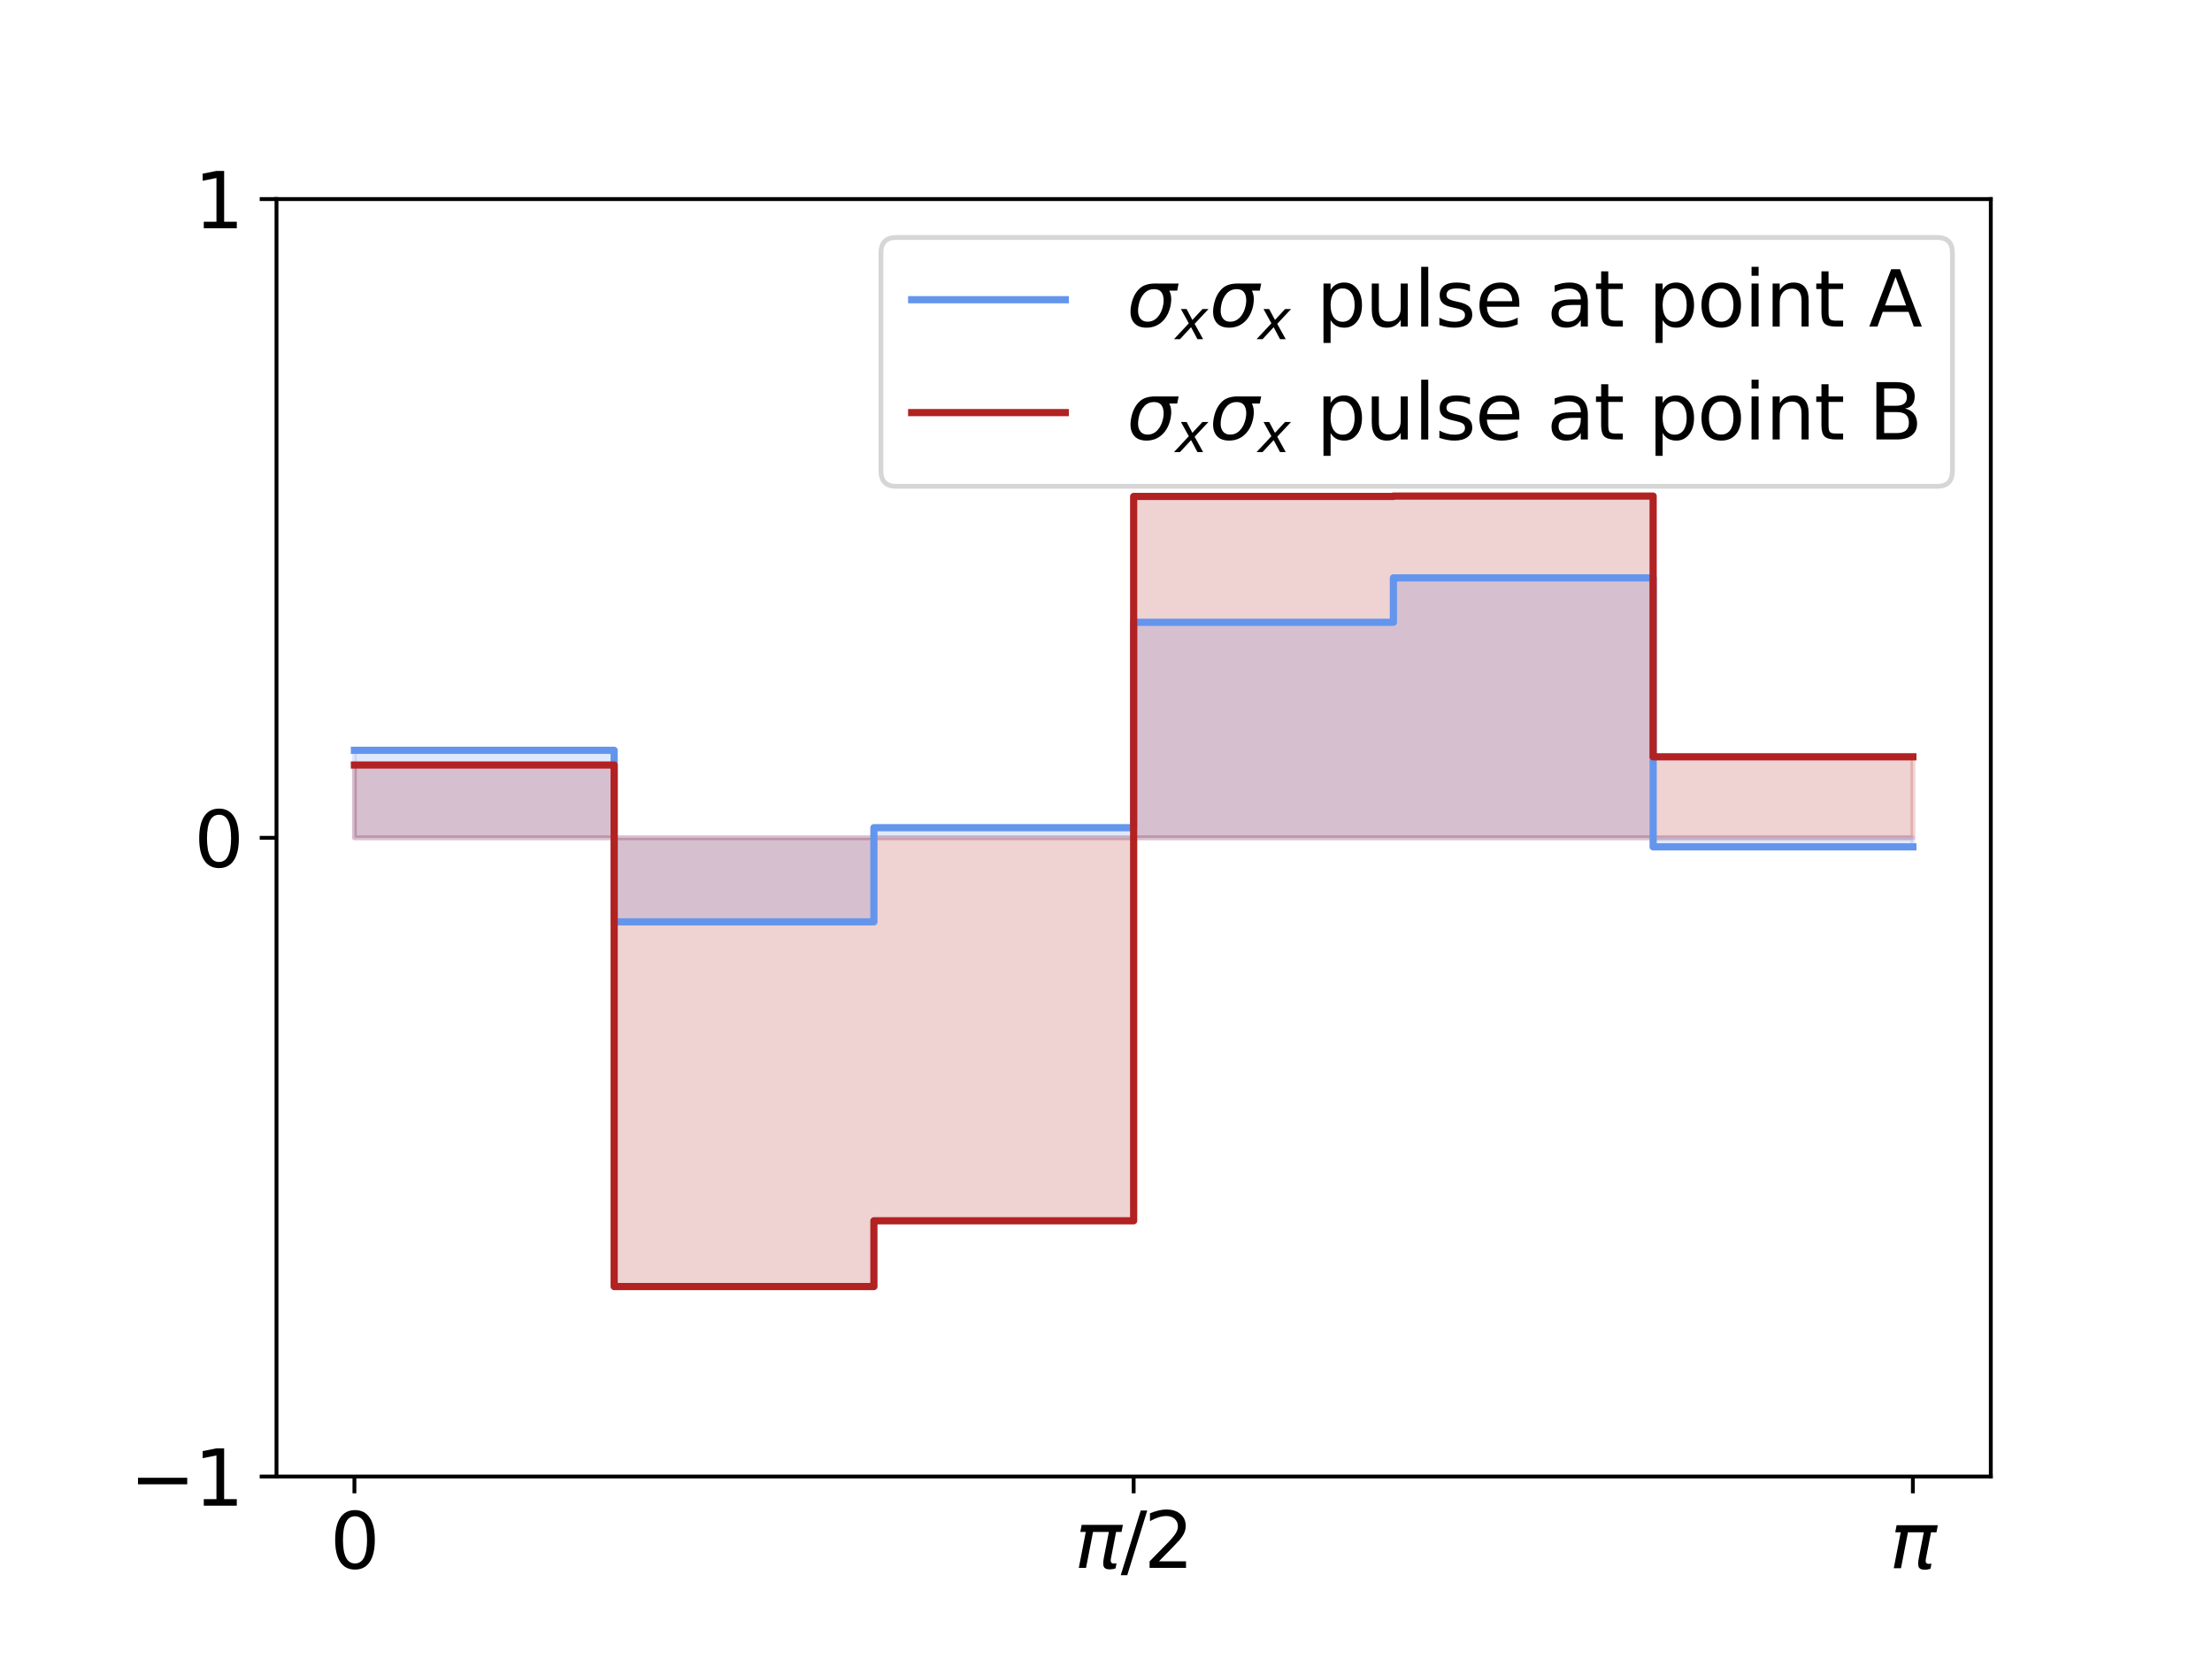 <?xml version="1.0" encoding="utf-8" standalone="no"?>
<!DOCTYPE svg PUBLIC "-//W3C//DTD SVG 1.1//EN"
  "http://www.w3.org/Graphics/SVG/1.1/DTD/svg11.dtd">
<svg xmlns:xlink="http://www.w3.org/1999/xlink" width="460.8pt" height="345.6pt" viewBox="0 0 460.8 345.6" xmlns="http://www.w3.org/2000/svg" version="1.1">
 <defs>
  <style type="text/css">*{stroke-linejoin: round; stroke-linecap: butt}</style>
 </defs>
 <g id="figure_1">
  <g id="patch_1">
   <path d="M 0 345.6 
L 460.8 345.6 
L 460.8 0 
L 0 0 
z
" style="fill: #ffffff"/>
  </g>
  <g id="axes_1">
   <g id="patch_2">
    <path d="M 57.6 307.584 
L 414.72 307.584 
L 414.72 41.472 
L 57.6 41.472 
z
" style="fill: #ffffff"/>
   </g>
   <g id="PolyCollection_1">
    <defs>
     <path id="m5bd7cc128c" d="M 73.833 -171.072 
L 73.833 -189.293 
L 73.833 -189.293 
L 127.942 -189.293 
L 127.942 -153.56 
L 182.051 -153.56 
L 182.051 -173.179 
L 236.16 -173.179 
L 236.16 -215.967 
L 290.269 -215.967 
L 290.269 -225.214 
L 344.378 -225.214 
L 344.378 -169.182 
L 398.487 -169.182 
L 398.487 -171.072 
L 398.487 -171.072 
L 344.378 -171.072 
L 344.378 -171.072 
L 290.269 -171.072 
L 290.269 -171.072 
L 236.16 -171.072 
L 236.16 -171.072 
L 182.051 -171.072 
L 182.051 -171.072 
L 127.942 -171.072 
L 127.942 -171.072 
L 73.833 -171.072 
L 73.833 -171.072 
z
" style="stroke: #6495ed; stroke-opacity: 0.2"/>
    </defs>
    <g clip-path="url(#pafe8c36718)">
     <use xlink:href="#m5bd7cc128c" x="0" y="345.6" style="fill: #6495ed; fill-opacity: 0.2; stroke: #6495ed; stroke-opacity: 0.2"/>
    </g>
   </g>
   <g id="PolyCollection_2">
    <defs>
     <path id="mae4cc2e38b" d="M 73.833 -171.072 
L 73.833 -186.239 
L 73.833 -186.239 
L 127.942 -186.239 
L 127.942 -77.589 
L 182.051 -77.589 
L 182.051 -91.284 
L 236.16 -91.284 
L 236.16 -242.183 
L 290.269 -242.183 
L 290.269 -242.254 
L 344.378 -242.254 
L 344.378 -187.94 
L 398.487 -187.94 
L 398.487 -171.072 
L 398.487 -171.072 
L 344.378 -171.072 
L 344.378 -171.072 
L 290.269 -171.072 
L 290.269 -171.072 
L 236.16 -171.072 
L 236.16 -171.072 
L 182.051 -171.072 
L 182.051 -171.072 
L 127.942 -171.072 
L 127.942 -171.072 
L 73.833 -171.072 
L 73.833 -171.072 
z
" style="stroke: #b22222; stroke-opacity: 0.2"/>
    </defs>
    <g clip-path="url(#pafe8c36718)">
     <use xlink:href="#mae4cc2e38b" x="0" y="345.6" style="fill: #b22222; fill-opacity: 0.2; stroke: #b22222; stroke-opacity: 0.2"/>
    </g>
   </g>
   <g id="matplotlib.axis_1">
    <g id="xtick_1">
     <g id="line2d_1">
      <defs>
       <path id="m63e880e692" d="M 0 0 
L 0 3.5 
" style="stroke: #000000; stroke-width: 0.8"/>
      </defs>
      <g>
       <use xlink:href="#m63e880e692" x="73.833" y="307.584" style="stroke: #000000; stroke-width: 0.8"/>
      </g>
     </g>
     <g id="text_1">
      <!-- 0 -->
      <g transform="translate(68.743 326.741)scale(0.16 -0.16)">
       <defs>
        <path id="DejaVuSans-30" d="M 2034 4250 
Q 1547 4250 1301 3770 
Q 1056 3291 1056 2328 
Q 1056 1369 1301 889 
Q 1547 409 2034 409 
Q 2525 409 2770 889 
Q 3016 1369 3016 2328 
Q 3016 3291 2770 3770 
Q 2525 4250 2034 4250 
z
M 2034 4750 
Q 2819 4750 3233 4129 
Q 3647 3509 3647 2328 
Q 3647 1150 3233 529 
Q 2819 -91 2034 -91 
Q 1250 -91 836 529 
Q 422 1150 422 2328 
Q 422 3509 836 4129 
Q 1250 4750 2034 4750 
z
" transform="scale(0.016)"/>
       </defs>
       <use xlink:href="#DejaVuSans-30"/>
      </g>
     </g>
    </g>
    <g id="xtick_2">
     <g id="line2d_2">
      <g>
       <use xlink:href="#m63e880e692" x="236.16" y="307.584" style="stroke: #000000; stroke-width: 0.8"/>
      </g>
     </g>
     <g id="text_2">
      <!-- $\pi/2$ -->
      <g transform="translate(223.84 326.741)scale(0.16 -0.16)">
       <defs>
        <path id="DejaVuSans-Oblique-3c0" d="M 584 3500 
L 3938 3500 
L 3825 2925 
L 3384 2925 
L 2966 775 
Q 2922 550 2981 450 
Q 3038 353 3209 353 
Q 3256 353 3325 363 
Q 3397 369 3419 372 
L 3338 -44 
Q 3222 -84 3103 -103 
Q 2981 -122 2866 -122 
Q 2491 -122 2388 81 
Q 2284 288 2391 838 
L 2797 2925 
L 1506 2925 
L 938 0 
L 350 0 
L 919 2925 
L 472 2925 
L 584 3500 
z
" transform="scale(0.016)"/>
        <path id="DejaVuSans-2f" d="M 1625 4666 
L 2156 4666 
L 531 -594 
L 0 -594 
L 1625 4666 
z
" transform="scale(0.016)"/>
        <path id="DejaVuSans-32" d="M 1228 531 
L 3431 531 
L 3431 0 
L 469 0 
L 469 531 
Q 828 903 1448 1529 
Q 2069 2156 2228 2338 
Q 2531 2678 2651 2914 
Q 2772 3150 2772 3378 
Q 2772 3750 2511 3984 
Q 2250 4219 1831 4219 
Q 1534 4219 1204 4116 
Q 875 4013 500 3803 
L 500 4441 
Q 881 4594 1212 4672 
Q 1544 4750 1819 4750 
Q 2544 4750 2975 4387 
Q 3406 4025 3406 3419 
Q 3406 3131 3298 2873 
Q 3191 2616 2906 2266 
Q 2828 2175 2409 1742 
Q 1991 1309 1228 531 
z
" transform="scale(0.016)"/>
       </defs>
       <use xlink:href="#DejaVuSans-Oblique-3c0" transform="translate(0 0.781)"/>
       <use xlink:href="#DejaVuSans-2f" transform="translate(60.205 0.781)"/>
       <use xlink:href="#DejaVuSans-32" transform="translate(90.271 0.781)"/>
      </g>
     </g>
    </g>
    <g id="xtick_3">
     <g id="line2d_3">
      <g>
       <use xlink:href="#m63e880e692" x="398.487" y="307.584" style="stroke: #000000; stroke-width: 0.8"/>
      </g>
     </g>
     <g id="text_3">
      <!-- $\pi$ -->
      <g transform="translate(393.607 326.741)scale(0.16 -0.16)">
       <use xlink:href="#DejaVuSans-Oblique-3c0" transform="translate(0 0.312)"/>
      </g>
     </g>
    </g>
   </g>
   <g id="matplotlib.axis_2">
    <g id="ytick_1">
     <g id="line2d_4">
      <defs>
       <path id="meb9bee4ee9" d="M 0 0 
L -3.5 0 
" style="stroke: #000000; stroke-width: 0.8"/>
      </defs>
      <g>
       <use xlink:href="#meb9bee4ee9" x="57.6" y="307.584" style="stroke: #000000; stroke-width: 0.8"/>
      </g>
     </g>
     <g id="text_4">
      <!-- −1 -->
      <g transform="translate(27.012 313.663)scale(0.16 -0.16)">
       <defs>
        <path id="DejaVuSans-2212" d="M 678 2272 
L 4684 2272 
L 4684 1741 
L 678 1741 
L 678 2272 
z
" transform="scale(0.016)"/>
        <path id="DejaVuSans-31" d="M 794 531 
L 1825 531 
L 1825 4091 
L 703 3866 
L 703 4441 
L 1819 4666 
L 2450 4666 
L 2450 531 
L 3481 531 
L 3481 0 
L 794 0 
L 794 531 
z
" transform="scale(0.016)"/>
       </defs>
       <use xlink:href="#DejaVuSans-2212"/>
       <use xlink:href="#DejaVuSans-31" x="83.789"/>
      </g>
     </g>
    </g>
    <g id="ytick_2">
     <g id="line2d_5">
      <g>
       <use xlink:href="#meb9bee4ee9" x="57.6" y="174.528" style="stroke: #000000; stroke-width: 0.8"/>
      </g>
     </g>
     <g id="text_5">
      <!-- 0 -->
      <g transform="translate(40.42 180.607)scale(0.16 -0.16)">
       <use xlink:href="#DejaVuSans-30"/>
      </g>
     </g>
    </g>
    <g id="ytick_3">
     <g id="line2d_6">
      <g>
       <use xlink:href="#meb9bee4ee9" x="57.6" y="41.472" style="stroke: #000000; stroke-width: 0.8"/>
      </g>
     </g>
     <g id="text_6">
      <!-- 1 -->
      <g transform="translate(40.42 47.551)scale(0.16 -0.16)">
       <use xlink:href="#DejaVuSans-31"/>
      </g>
     </g>
    </g>
   </g>
   <g id="line2d_7">
    <path d="M 73.833 156.307 
L 73.833 156.307 
L 127.942 156.307 
L 127.942 192.04 
L 182.051 192.04 
L 182.051 172.421 
L 236.16 172.421 
L 236.16 129.633 
L 290.269 129.633 
L 290.269 120.386 
L 344.378 120.386 
L 344.378 176.418 
L 398.487 176.418 
" clip-path="url(#pafe8c36718)" style="fill: none; stroke: #6495ed; stroke-width: 1.5; stroke-linecap: square"/>
   </g>
   <g id="line2d_8">
    <path d="M 73.833 159.361 
L 73.833 159.361 
L 127.942 159.361 
L 127.942 268.011 
L 182.051 268.011 
L 182.051 254.316 
L 236.16 254.316 
L 236.16 103.417 
L 290.269 103.417 
L 290.269 103.346 
L 344.378 103.346 
L 344.378 157.66 
L 398.487 157.66 
" clip-path="url(#pafe8c36718)" style="fill: none; stroke: #b22222; stroke-width: 1.5; stroke-linecap: square"/>
   </g>
   <g id="patch_3">
    <path d="M 57.6 307.584 
L 57.6 41.472 
" style="fill: none; stroke: #000000; stroke-width: 0.8; stroke-linejoin: miter; stroke-linecap: square"/>
   </g>
   <g id="patch_4">
    <path d="M 414.72 307.584 
L 414.72 41.472 
" style="fill: none; stroke: #000000; stroke-width: 0.8; stroke-linejoin: miter; stroke-linecap: square"/>
   </g>
   <g id="patch_5">
    <path d="M 57.6 307.584 
L 414.72 307.584 
" style="fill: none; stroke: #000000; stroke-width: 0.8; stroke-linejoin: miter; stroke-linecap: square"/>
   </g>
   <g id="patch_6">
    <path d="M 57.6 41.472 
L 414.72 41.472 
" style="fill: none; stroke: #000000; stroke-width: 0.8; stroke-linejoin: miter; stroke-linecap: square"/>
   </g>
   <g id="legend_1">
    <g id="patch_7">
     <path d="M 186.72 101.312 
L 403.52 101.312 
Q 406.72 101.312 406.72 98.112 
L 406.72 52.672 
Q 406.72 49.472 403.52 49.472 
L 186.72 49.472 
Q 183.52 49.472 183.52 52.672 
L 183.52 98.112 
Q 183.52 101.312 186.72 101.312 
z
" style="fill: #ffffff; opacity: 0.8; stroke: #cccccc; stroke-linejoin: miter"/>
    </g>
    <g id="line2d_9">
     <path d="M 189.92 62.432 
L 189.92 62.432 
L 205.92 62.432 
L 205.92 62.432 
L 221.92 62.432 
" style="fill: none; stroke: #6495ed; stroke-width: 1.5; stroke-linecap: square"/>
    </g>
    <g id="text_7">
     <!-- $\sigma_{x} \sigma_{x}$ pulse at point A -->
     <g transform="translate(234.72 68.032)scale(0.16 -0.16)">
      <defs>
       <path id="DejaVuSans-Oblique-3c3" d="M 2219 3044 
Q 1744 3044 1422 2700 
Q 1081 2341 969 1747 
Q 844 1119 1044 756 
Q 1241 397 1706 397 
Q 2166 397 2503 759 
Q 2844 1122 2966 1747 
Q 3075 2319 2881 2700 
Q 2700 3044 2219 3044 
z
M 2309 3503 
L 4219 3500 
L 4106 2925 
L 3463 2925 
Q 3706 2438 3575 1747 
Q 3406 888 2884 400 
Q 2359 -91 1609 -91 
Q 856 -91 525 400 
Q 194 888 363 1747 
Q 528 2609 1050 3097 
Q 1484 3503 2309 3503 
z
" transform="scale(0.016)"/>
       <path id="DejaVuSans-Oblique-78" d="M 3841 3500 
L 2234 1784 
L 3219 0 
L 2559 0 
L 1819 1388 
L 531 0 
L -166 0 
L 1556 1844 
L 641 3500 
L 1300 3500 
L 1972 2234 
L 3144 3500 
L 3841 3500 
z
" transform="scale(0.016)"/>
       <path id="DejaVuSans-20" transform="scale(0.016)"/>
       <path id="DejaVuSans-70" d="M 1159 525 
L 1159 -1331 
L 581 -1331 
L 581 3500 
L 1159 3500 
L 1159 2969 
Q 1341 3281 1617 3432 
Q 1894 3584 2278 3584 
Q 2916 3584 3314 3078 
Q 3713 2572 3713 1747 
Q 3713 922 3314 415 
Q 2916 -91 2278 -91 
Q 1894 -91 1617 61 
Q 1341 213 1159 525 
z
M 3116 1747 
Q 3116 2381 2855 2742 
Q 2594 3103 2138 3103 
Q 1681 3103 1420 2742 
Q 1159 2381 1159 1747 
Q 1159 1113 1420 752 
Q 1681 391 2138 391 
Q 2594 391 2855 752 
Q 3116 1113 3116 1747 
z
" transform="scale(0.016)"/>
       <path id="DejaVuSans-75" d="M 544 1381 
L 544 3500 
L 1119 3500 
L 1119 1403 
Q 1119 906 1312 657 
Q 1506 409 1894 409 
Q 2359 409 2629 706 
Q 2900 1003 2900 1516 
L 2900 3500 
L 3475 3500 
L 3475 0 
L 2900 0 
L 2900 538 
Q 2691 219 2414 64 
Q 2138 -91 1772 -91 
Q 1169 -91 856 284 
Q 544 659 544 1381 
z
M 1991 3584 
L 1991 3584 
z
" transform="scale(0.016)"/>
       <path id="DejaVuSans-6c" d="M 603 4863 
L 1178 4863 
L 1178 0 
L 603 0 
L 603 4863 
z
" transform="scale(0.016)"/>
       <path id="DejaVuSans-73" d="M 2834 3397 
L 2834 2853 
Q 2591 2978 2328 3040 
Q 2066 3103 1784 3103 
Q 1356 3103 1142 2972 
Q 928 2841 928 2578 
Q 928 2378 1081 2264 
Q 1234 2150 1697 2047 
L 1894 2003 
Q 2506 1872 2764 1633 
Q 3022 1394 3022 966 
Q 3022 478 2636 193 
Q 2250 -91 1575 -91 
Q 1294 -91 989 -36 
Q 684 19 347 128 
L 347 722 
Q 666 556 975 473 
Q 1284 391 1588 391 
Q 1994 391 2212 530 
Q 2431 669 2431 922 
Q 2431 1156 2273 1281 
Q 2116 1406 1581 1522 
L 1381 1569 
Q 847 1681 609 1914 
Q 372 2147 372 2553 
Q 372 3047 722 3315 
Q 1072 3584 1716 3584 
Q 2034 3584 2315 3537 
Q 2597 3491 2834 3397 
z
" transform="scale(0.016)"/>
       <path id="DejaVuSans-65" d="M 3597 1894 
L 3597 1613 
L 953 1613 
Q 991 1019 1311 708 
Q 1631 397 2203 397 
Q 2534 397 2845 478 
Q 3156 559 3463 722 
L 3463 178 
Q 3153 47 2828 -22 
Q 2503 -91 2169 -91 
Q 1331 -91 842 396 
Q 353 884 353 1716 
Q 353 2575 817 3079 
Q 1281 3584 2069 3584 
Q 2775 3584 3186 3129 
Q 3597 2675 3597 1894 
z
M 3022 2063 
Q 3016 2534 2758 2815 
Q 2500 3097 2075 3097 
Q 1594 3097 1305 2825 
Q 1016 2553 972 2059 
L 3022 2063 
z
" transform="scale(0.016)"/>
       <path id="DejaVuSans-61" d="M 2194 1759 
Q 1497 1759 1228 1600 
Q 959 1441 959 1056 
Q 959 750 1161 570 
Q 1363 391 1709 391 
Q 2188 391 2477 730 
Q 2766 1069 2766 1631 
L 2766 1759 
L 2194 1759 
z
M 3341 1997 
L 3341 0 
L 2766 0 
L 2766 531 
Q 2569 213 2275 61 
Q 1981 -91 1556 -91 
Q 1019 -91 701 211 
Q 384 513 384 1019 
Q 384 1609 779 1909 
Q 1175 2209 1959 2209 
L 2766 2209 
L 2766 2266 
Q 2766 2663 2505 2880 
Q 2244 3097 1772 3097 
Q 1472 3097 1187 3025 
Q 903 2953 641 2809 
L 641 3341 
Q 956 3463 1253 3523 
Q 1550 3584 1831 3584 
Q 2591 3584 2966 3190 
Q 3341 2797 3341 1997 
z
" transform="scale(0.016)"/>
       <path id="DejaVuSans-74" d="M 1172 4494 
L 1172 3500 
L 2356 3500 
L 2356 3053 
L 1172 3053 
L 1172 1153 
Q 1172 725 1289 603 
Q 1406 481 1766 481 
L 2356 481 
L 2356 0 
L 1766 0 
Q 1100 0 847 248 
Q 594 497 594 1153 
L 594 3053 
L 172 3053 
L 172 3500 
L 594 3500 
L 594 4494 
L 1172 4494 
z
" transform="scale(0.016)"/>
       <path id="DejaVuSans-6f" d="M 1959 3097 
Q 1497 3097 1228 2736 
Q 959 2375 959 1747 
Q 959 1119 1226 758 
Q 1494 397 1959 397 
Q 2419 397 2687 759 
Q 2956 1122 2956 1747 
Q 2956 2369 2687 2733 
Q 2419 3097 1959 3097 
z
M 1959 3584 
Q 2709 3584 3137 3096 
Q 3566 2609 3566 1747 
Q 3566 888 3137 398 
Q 2709 -91 1959 -91 
Q 1206 -91 779 398 
Q 353 888 353 1747 
Q 353 2609 779 3096 
Q 1206 3584 1959 3584 
z
" transform="scale(0.016)"/>
       <path id="DejaVuSans-69" d="M 603 3500 
L 1178 3500 
L 1178 0 
L 603 0 
L 603 3500 
z
M 603 4863 
L 1178 4863 
L 1178 4134 
L 603 4134 
L 603 4863 
z
" transform="scale(0.016)"/>
       <path id="DejaVuSans-6e" d="M 3513 2113 
L 3513 0 
L 2938 0 
L 2938 2094 
Q 2938 2591 2744 2837 
Q 2550 3084 2163 3084 
Q 1697 3084 1428 2787 
Q 1159 2491 1159 1978 
L 1159 0 
L 581 0 
L 581 3500 
L 1159 3500 
L 1159 2956 
Q 1366 3272 1645 3428 
Q 1925 3584 2291 3584 
Q 2894 3584 3203 3211 
Q 3513 2838 3513 2113 
z
" transform="scale(0.016)"/>
       <path id="DejaVuSans-41" d="M 2188 4044 
L 1331 1722 
L 3047 1722 
L 2188 4044 
z
M 1831 4666 
L 2547 4666 
L 4325 0 
L 3669 0 
L 3244 1197 
L 1141 1197 
L 716 0 
L 50 0 
L 1831 4666 
z
" transform="scale(0.016)"/>
      </defs>
      <use xlink:href="#DejaVuSans-Oblique-3c3" transform="translate(0 0.016)"/>
      <use xlink:href="#DejaVuSans-Oblique-78" transform="translate(63.379 -16.391)scale(0.7)"/>
      <use xlink:href="#DejaVuSans-Oblique-3c3" transform="translate(107.539 0.016)"/>
      <use xlink:href="#DejaVuSans-Oblique-78" transform="translate(170.918 -16.391)scale(0.7)"/>
      <use xlink:href="#DejaVuSans-20" transform="translate(215.078 0.016)"/>
      <use xlink:href="#DejaVuSans-70" transform="translate(246.865 0.016)"/>
      <use xlink:href="#DejaVuSans-75" transform="translate(310.342 0.016)"/>
      <use xlink:href="#DejaVuSans-6c" transform="translate(373.721 0.016)"/>
      <use xlink:href="#DejaVuSans-73" transform="translate(401.504 0.016)"/>
      <use xlink:href="#DejaVuSans-65" transform="translate(453.604 0.016)"/>
      <use xlink:href="#DejaVuSans-20" transform="translate(515.127 0.016)"/>
      <use xlink:href="#DejaVuSans-61" transform="translate(546.914 0.016)"/>
      <use xlink:href="#DejaVuSans-74" transform="translate(608.193 0.016)"/>
      <use xlink:href="#DejaVuSans-20" transform="translate(647.402 0.016)"/>
      <use xlink:href="#DejaVuSans-70" transform="translate(679.189 0.016)"/>
      <use xlink:href="#DejaVuSans-6f" transform="translate(742.666 0.016)"/>
      <use xlink:href="#DejaVuSans-69" transform="translate(803.848 0.016)"/>
      <use xlink:href="#DejaVuSans-6e" transform="translate(831.631 0.016)"/>
      <use xlink:href="#DejaVuSans-74" transform="translate(895.01 0.016)"/>
      <use xlink:href="#DejaVuSans-20" transform="translate(934.219 0.016)"/>
      <use xlink:href="#DejaVuSans-41" transform="translate(966.006 0.016)"/>
     </g>
    </g>
    <g id="line2d_10">
     <path d="M 189.92 85.952 
L 189.92 85.952 
L 205.92 85.952 
L 205.92 85.952 
L 221.92 85.952 
" style="fill: none; stroke: #b22222; stroke-width: 1.5; stroke-linecap: square"/>
    </g>
    <g id="text_8">
     <!-- $\sigma_{x} \sigma_{x}$ pulse at point B -->
     <g transform="translate(234.72 91.552)scale(0.16 -0.16)">
      <defs>
       <path id="DejaVuSans-42" d="M 1259 2228 
L 1259 519 
L 2272 519 
Q 2781 519 3026 730 
Q 3272 941 3272 1375 
Q 3272 1813 3026 2020 
Q 2781 2228 2272 2228 
L 1259 2228 
z
M 1259 4147 
L 1259 2741 
L 2194 2741 
Q 2656 2741 2882 2914 
Q 3109 3088 3109 3444 
Q 3109 3797 2882 3972 
Q 2656 4147 2194 4147 
L 1259 4147 
z
M 628 4666 
L 2241 4666 
Q 2963 4666 3353 4366 
Q 3744 4066 3744 3513 
Q 3744 3084 3544 2831 
Q 3344 2578 2956 2516 
Q 3422 2416 3680 2098 
Q 3938 1781 3938 1306 
Q 3938 681 3513 340 
Q 3088 0 2303 0 
L 628 0 
L 628 4666 
z
" transform="scale(0.016)"/>
      </defs>
      <use xlink:href="#DejaVuSans-Oblique-3c3" transform="translate(0 0.016)"/>
      <use xlink:href="#DejaVuSans-Oblique-78" transform="translate(63.379 -16.391)scale(0.7)"/>
      <use xlink:href="#DejaVuSans-Oblique-3c3" transform="translate(107.539 0.016)"/>
      <use xlink:href="#DejaVuSans-Oblique-78" transform="translate(170.918 -16.391)scale(0.7)"/>
      <use xlink:href="#DejaVuSans-20" transform="translate(215.078 0.016)"/>
      <use xlink:href="#DejaVuSans-70" transform="translate(246.865 0.016)"/>
      <use xlink:href="#DejaVuSans-75" transform="translate(310.342 0.016)"/>
      <use xlink:href="#DejaVuSans-6c" transform="translate(373.721 0.016)"/>
      <use xlink:href="#DejaVuSans-73" transform="translate(401.504 0.016)"/>
      <use xlink:href="#DejaVuSans-65" transform="translate(453.604 0.016)"/>
      <use xlink:href="#DejaVuSans-20" transform="translate(515.127 0.016)"/>
      <use xlink:href="#DejaVuSans-61" transform="translate(546.914 0.016)"/>
      <use xlink:href="#DejaVuSans-74" transform="translate(608.193 0.016)"/>
      <use xlink:href="#DejaVuSans-20" transform="translate(647.402 0.016)"/>
      <use xlink:href="#DejaVuSans-70" transform="translate(679.189 0.016)"/>
      <use xlink:href="#DejaVuSans-6f" transform="translate(742.666 0.016)"/>
      <use xlink:href="#DejaVuSans-69" transform="translate(803.848 0.016)"/>
      <use xlink:href="#DejaVuSans-6e" transform="translate(831.631 0.016)"/>
      <use xlink:href="#DejaVuSans-74" transform="translate(895.01 0.016)"/>
      <use xlink:href="#DejaVuSans-20" transform="translate(934.219 0.016)"/>
      <use xlink:href="#DejaVuSans-42" transform="translate(966.006 0.016)"/>
     </g>
    </g>
   </g>
  </g>
 </g>
 <defs>
  <clipPath id="pafe8c36718">
   <rect x="57.6" y="41.472" width="357.12" height="266.112"/>
  </clipPath>
 </defs>
</svg>
